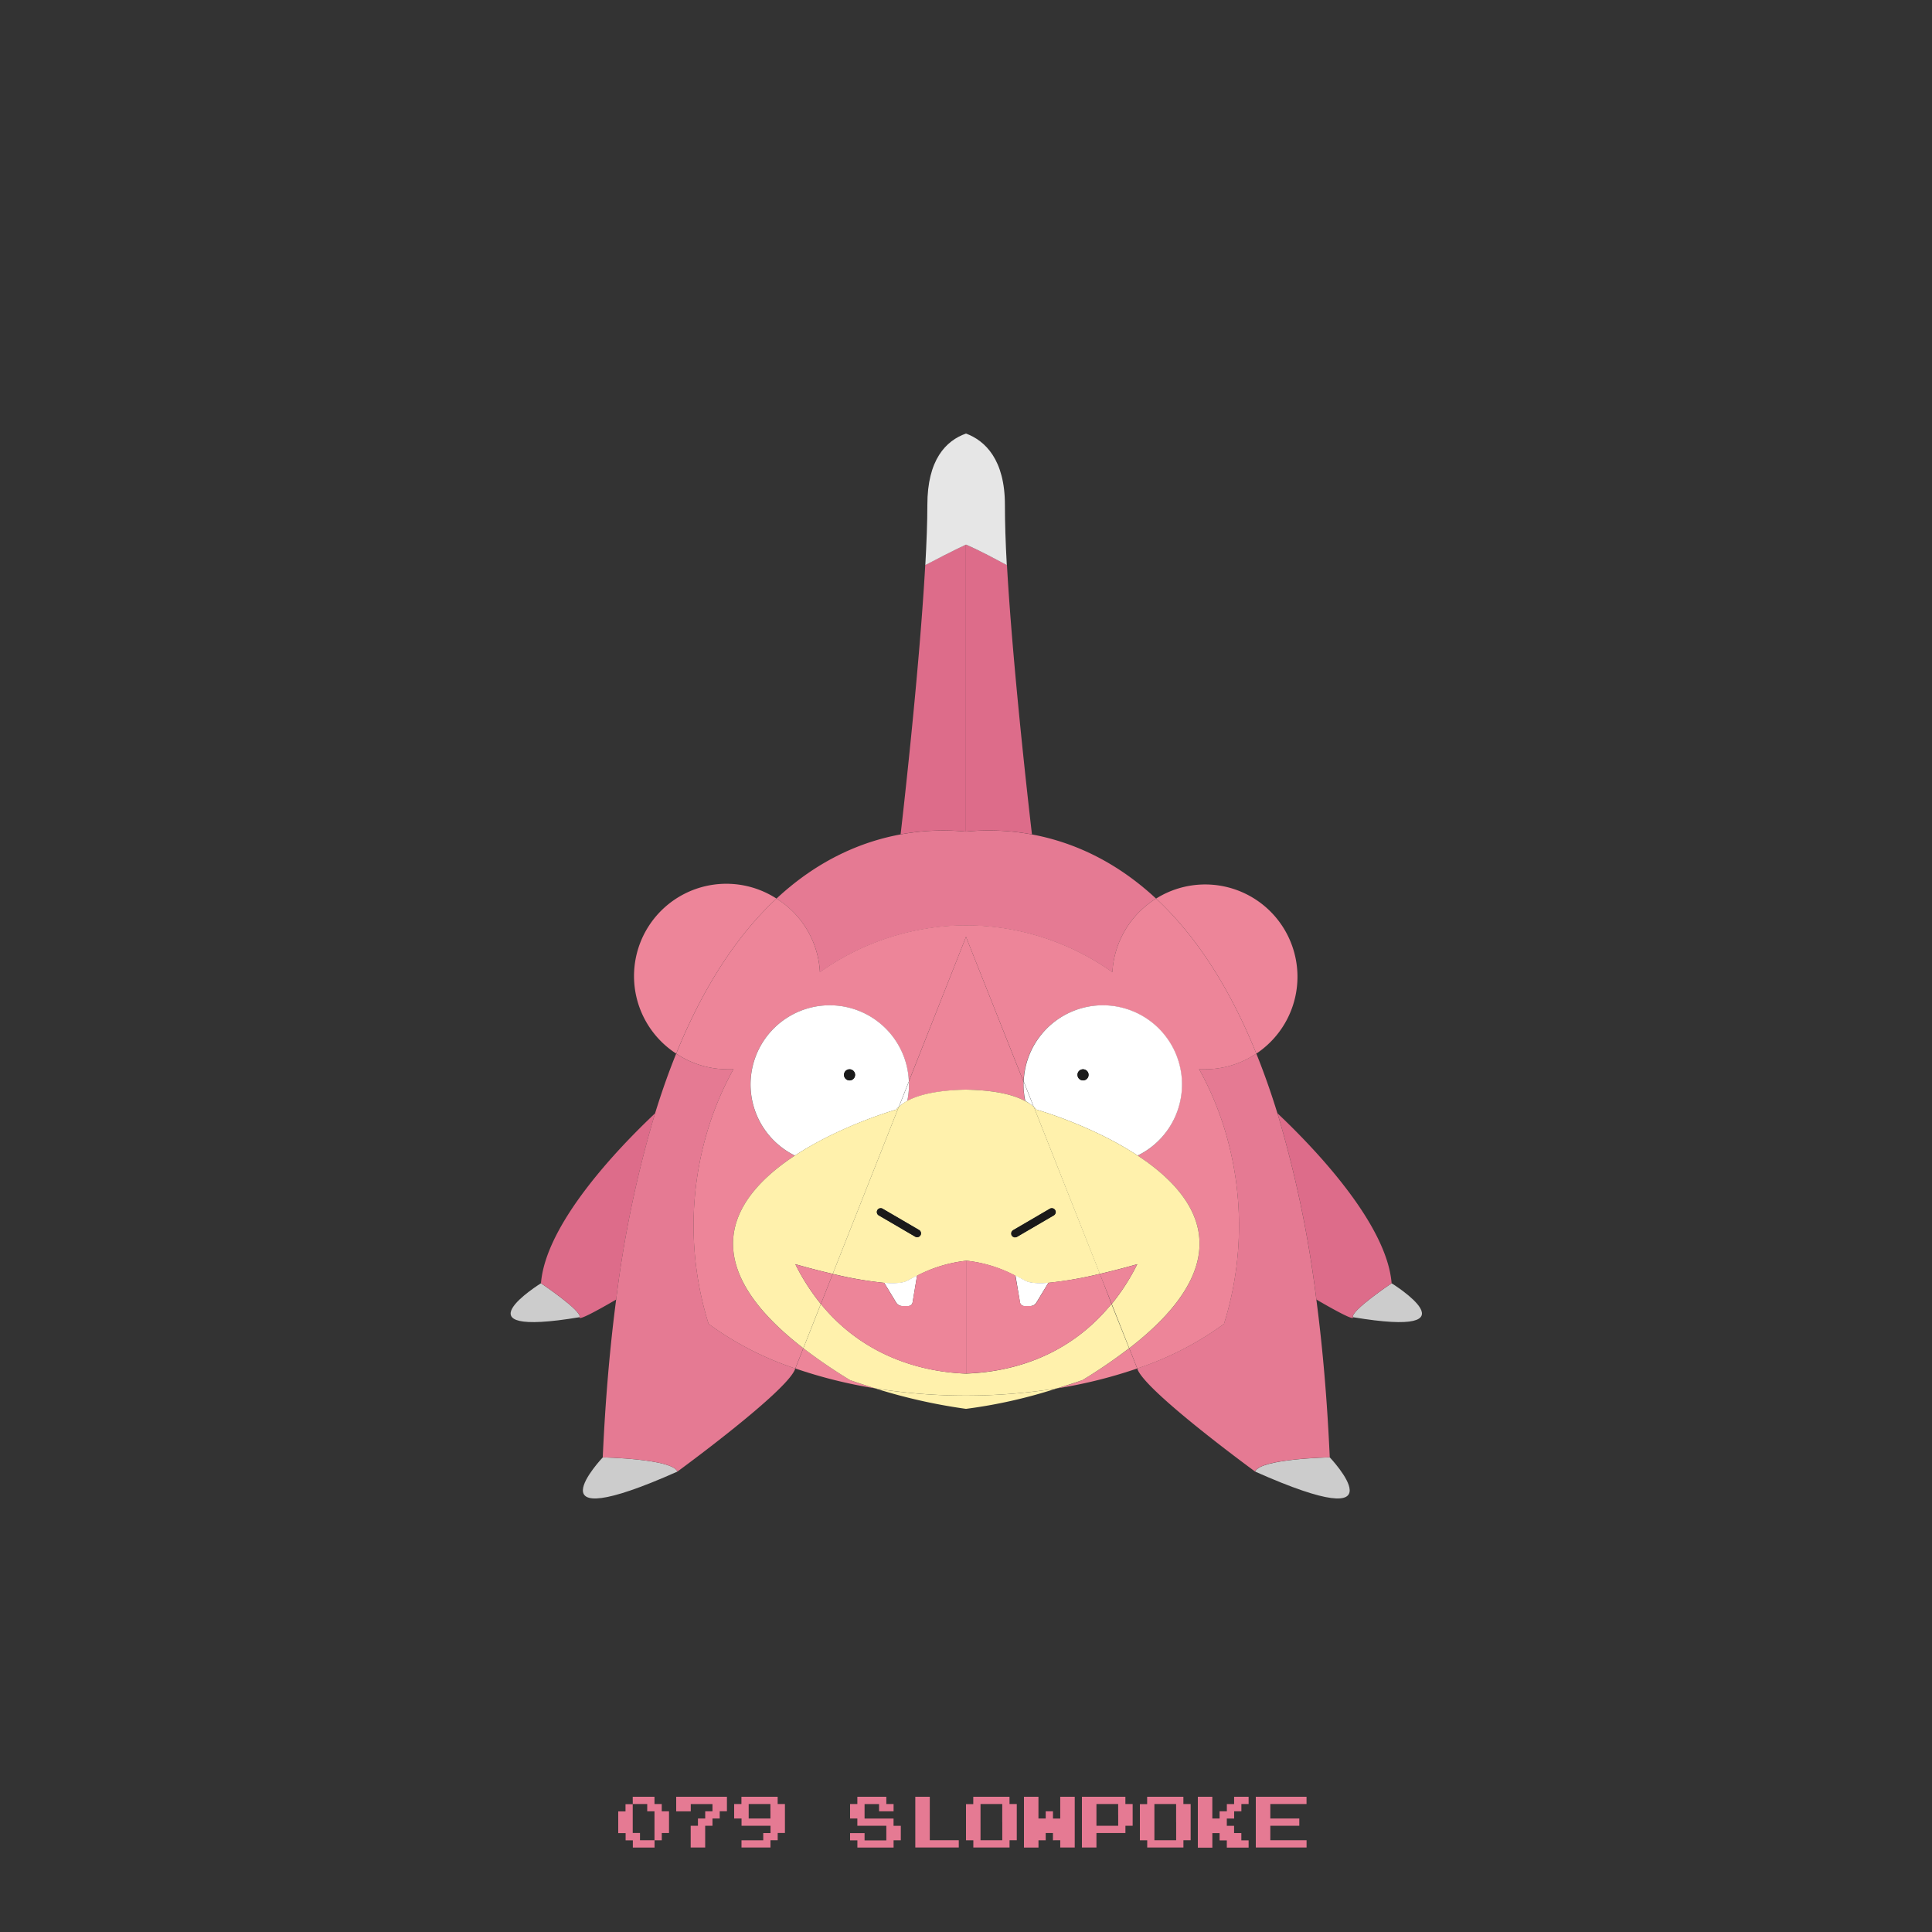 <?xml version="1.0" ?><svg id="pkft" viewBox="0 0 500 500" xmlns="http://www.w3.org/2000/svg"><rect x="0" y="0" width="500" height="500" fill="#333333" stroke="none"/><defs><style>.cls-1{fill:#ccc;}.cls-2{fill:#dd6c8a;}.cls-3{fill:#e57a93;}.cls-4{fill:#ed8599;}.cls-5{fill:#fff;}.cls-6{fill:#fff1ac;}.cls-7{fill:#1a1a1a;}.cls-8{fill:#e6e6e6;}</style></defs><title/><path class="cls-1" d="M156,377.17s-20.17,21.25,19.33,3.67C174,377.51,156,377.17,156,377.17Z"/><path class="cls-1" d="M140,332.11s-23.12,14.31,10,8.78C150.67,339.27,140,332.11,140,332.11Z"/><path class="cls-2" d="M140,332.11s10.67,7.16,10,8.78c-0.44,1.07,5.44-2.22,9.47-4.57a293.15,293.15,0,0,1,10.08-48.21C160,297.11,141.24,316.68,140,332.11Z"/><path class="cls-3" d="M183.39,342.61a85.21,85.21,0,0,1,0-50.88,81.15,81.15,0,0,1,6.45-15.06c-0.5,0-1,.05-1.5.05A23.78,23.78,0,0,1,175,272.67q-2.89,7.13-5.46,15.44a293.15,293.15,0,0,0-10.08,48.21c-1.62,12.35-2.8,25.92-3.47,40.85,0,0,18,.33,19.33,3.67,0,0,28.88-21.09,30.5-26.68A81.43,81.43,0,0,1,183.39,342.61Z"/><path class="cls-3" d="M233.1,215.94c-9.8,1.8-21.18,6.4-32.15,16.62a23.87,23.87,0,0,1,11.25,19.08A65.51,65.51,0,0,1,250,239.51V215.22A61,61,0,0,0,233.1,215.94Z"/><path class="cls-4" d="M200.95,232.55A23.89,23.89,0,0,0,175,272.67C182.55,254.05,191.6,241.26,200.95,232.55Z"/><path class="cls-4" d="M207.91,348.92l-2.07,5.24a123.3,123.3,0,0,0,20.7,5.15c-4-1.21-6.53-2.14-6.53-2.14A133.44,133.44,0,0,1,207.91,348.92Z"/><path class="cls-4" d="M235.25,280.67a20.57,20.57,0,0,1-.45,4.26c4.23-2.27,10.63-2.83,15.2-2.9V242.46l-14.79,37.41C235.22,280.14,235.25,280.4,235.25,280.67Z"/><path class="cls-4" d="M200.95,232.55c-9.35,8.7-18.4,21.5-25.94,40.12a23.78,23.78,0,0,0,13.32,4.06c0.5,0,1,0,1.5-.05a81.15,81.15,0,0,0-6.45,15.06,85.21,85.21,0,0,0,0,50.88,81.43,81.43,0,0,0,22.44,11.55l2.07-5.24c-29.47-22.79-17.81-39.59-2.18-49.86a20.49,20.49,0,1,1,29.48-19.19L250,242.46v-3a65.51,65.51,0,0,0-37.81,12.13A23.87,23.87,0,0,0,200.95,232.55Z"/><path class="cls-5" d="M234.8,284.93a20.57,20.57,0,0,0,.45-4.26c0-.27,0-0.54,0-0.8l-2.61,6.59A10.73,10.73,0,0,1,234.8,284.93Z"/><path class="cls-5" d="M232.6,286.46l2.61-6.59a20.49,20.49,0,1,0-29.48,19.19c11.94-7.85,26.19-11.89,26.19-11.89A7.56,7.56,0,0,1,232.6,286.46Zm-12.74-6.85a1.44,1.44,0,1,1,1.44-1.44A1.44,1.44,0,0,1,219.86,279.62Z"/><path class="cls-6" d="M250,364.61v-3.43a147.29,147.29,0,0,1-23.47-1.86A143.17,143.17,0,0,0,250,364.61Z"/><path class="cls-6" d="M212.44,337.46l-4.53,11.46A133.44,133.44,0,0,0,220,357.17s2.57,0.92,6.53,2.14A147.29,147.29,0,0,0,250,361.17v-5.68C240.48,355.13,224.38,352.1,212.44,337.46Z"/><path class="cls-6" d="M232.6,286.46l-17.09,43.22A97.47,97.47,0,0,0,228.82,332c2.63,0.21,4.78.11,5.93-.51,0.77-.41,1.64-0.86,2.59-1.33A35.94,35.94,0,0,1,250,326.29V282c-4.57.07-11,.63-15.2,2.9A10.73,10.73,0,0,0,232.6,286.46Zm5.6,33.21a1,1,0,0,1-1.37.36l-9.42-5.5a1,1,0,0,1,1-1.73l9.42,5.5A1,1,0,0,1,238.2,319.68Z"/><path class="cls-6" d="M205.83,327.17s4.32,1.26,9.68,2.51l17.09-43.22a7.56,7.56,0,0,0-.69.71s-14.25,4-26.19,11.89c-15.63,10.27-27.29,27.07,2.18,49.86l4.53-11.46A55.37,55.37,0,0,1,205.83,327.17Z"/><path class="cls-5" d="M233.5,338H235a1.15,1.15,0,0,0,1.17-.9l1.17-7c-0.95.47-1.82,0.95-2.59,1.35-1.15.61-3.3,0.72-5.93,0.52l3.17,5.22A1.88,1.88,0,0,0,233.5,338Z"/><path class="cls-4" d="M236.17,337.1a1.15,1.15,0,0,1-1.17.9h-1.5a1.88,1.88,0,0,1-1.51-.77L228.82,332a97.29,97.29,0,0,1-13.31-2.3l-3.07,7.78c11.94,14.65,28,17.68,37.56,18v-29.2a35.94,35.94,0,0,0-12.66,3.84Z"/><path class="cls-4" d="M212.44,337.46l3.07-7.77c-5.35-1.25-9.68-2.51-9.68-2.51A55.37,55.37,0,0,0,212.44,337.46Z"/><path class="cls-7" d="M227.05,313.17a1,1,0,0,0,.36,1.37l9.42,5.5a1,1,0,1,0,1-1.73l-9.42-5.5A1,1,0,0,0,227.05,313.17Z"/><circle class="cls-7" cx="219.86" cy="278.17" r="1.44"/><path class="cls-2" d="M233.08,215.93h0a61,61,0,0,1,16.9-.72V140.95c-3.68,1.74-7.32,3.6-10.53,5.3C237.86,175,233.08,215.93,233.08,215.93Z"/><path class="cls-8" d="M240,130.67c0,4.39-.2,9.73-0.53,15.58,3.21-1.7,6.85-3.56,10.53-5.3V112.2C244.76,114.06,240,119,240,130.67Z"/><path class="cls-1" d="M344.15,377.17s20.17,21.25-19.33,3.67C326.15,377.51,344.15,377.17,344.15,377.17Z"/><path class="cls-1" d="M360.15,332.11s23.13,14.31-10,8.78C349.48,339.27,360.15,332.11,360.15,332.11Z"/><path class="cls-2" d="M360.15,332.11s-10.67,7.16-10,8.78c0.44,1.07-5.44-2.22-9.47-4.57a293.15,293.15,0,0,0-10.08-48.21C340.13,297.11,358.91,316.68,360.15,332.11Z"/><path class="cls-3" d="M316.76,342.61a85.21,85.21,0,0,0,0-50.88,81.15,81.15,0,0,0-6.45-15.06c0.5,0,1,.05,1.5.05a23.78,23.78,0,0,0,13.32-4.06q2.89,7.13,5.46,15.44a293.15,293.15,0,0,1,10.08,48.21c1.62,12.35,2.8,25.92,3.47,40.85,0,0-18,.33-19.33,3.67,0,0-28.88-21.09-30.5-26.68A81.43,81.43,0,0,0,316.76,342.61Z"/><path class="cls-3" d="M267,215.94c9.8,1.8,21.21,6.4,32.19,16.62a23.93,23.93,0,0,0-11.3,19.08A65.49,65.49,0,0,0,250,239.51V215.22A61,61,0,0,1,267,215.94Z"/><path class="cls-4" d="M299.2,232.55a23.89,23.89,0,0,1,25.94,40.12C317.6,254.05,308.55,241.26,299.2,232.55Z"/><path class="cls-4" d="M292.24,348.92l2.07,5.24a123.3,123.3,0,0,1-20.7,5.15c4-1.21,6.53-2.14,6.53-2.14A133.44,133.44,0,0,0,292.24,348.92Z"/><path class="cls-4" d="M264.9,280.67a20.57,20.57,0,0,0,.37,4.26C261,282.66,255,282.1,250,282V242.46l14.86,37.41C264.85,280.14,264.9,280.4,264.9,280.67Z"/><path class="cls-4" d="M299.2,232.55c9.35,8.7,18.4,21.5,25.94,40.12a23.78,23.78,0,0,1-13.32,4.06c-0.5,0-1,0-1.5-.05a81.15,81.15,0,0,1,6.45,15.06,85.21,85.21,0,0,1,0,50.88,81.43,81.43,0,0,1-22.44,11.55l-2.07-5.24c29.47-22.79,17.81-39.59,2.18-49.86a20.5,20.5,0,1,0-29.56-19.19L250,242.46v-3a65.55,65.55,0,0,1,37.88,12.13A24,24,0,0,1,299.2,232.55Z"/><path class="cls-5" d="M265.35,284.93a20.57,20.57,0,0,1-.45-4.26c0-.27,0-0.54,0-0.8l2.61,6.59A10.73,10.73,0,0,0,265.35,284.93Z"/><path class="cls-5" d="M268.23,287.17s14.25,4,26.19,11.89a20.49,20.49,0,1,0-29.48-19.19l2.61,6.59A7.56,7.56,0,0,1,268.23,287.17Zm10.61-9a1.44,1.44,0,1,1,1.44,1.44A1.44,1.44,0,0,1,278.85,278.17Z"/><path class="cls-6" d="M250,364.61v-3.43a148.84,148.84,0,0,0,23.47-1.86A129.7,129.7,0,0,1,250,364.61Z"/><path class="cls-6" d="M287.64,337.46l4.57,11.46a133,133,0,0,1-12.08,8.25s-2.63.92-6.6,2.14A149.67,149.67,0,0,1,250,361.17v-5.68C260,355.13,275.69,352.1,287.64,337.46Z"/><path class="cls-6" d="M265.27,284.93C261,282.66,255,282.1,250,282v44.26a35.05,35.05,0,0,1,12.73,3.89c0.95,0.47,1.86.92,2.63,1.33,1.15,0.61,3.32.71,6,.51a97.59,97.59,0,0,0,13.31-2.33l-17.12-43.22A11,11,0,0,0,265.27,284.93Zm-3,33.38,9.42-5.5a1,1,0,0,1,1,1.73l-9.42,5.5A1,1,0,1,1,262.31,318.31Z"/><path class="cls-6" d="M294.32,327.17s-4.32,1.26-9.68,2.51l-17.09-43.22a7.56,7.56,0,0,1,.69.71s14.25,4,26.19,11.89c15.63,10.27,27.29,27.07-2.18,49.86l-4.53-11.46A55.37,55.37,0,0,0,294.32,327.17Z"/><path class="cls-5" d="M266.65,338h-1.5a1.15,1.15,0,0,1-1.17-.9l-1.17-7c0.95,0.47,1.82.95,2.59,1.35,1.15,0.61,3.3.72,5.93,0.52l-3.17,5.22A1.88,1.88,0,0,1,266.65,338Z"/><path class="cls-4" d="M264,337.1a1.15,1.15,0,0,0,1.17.9h1.5a1.88,1.88,0,0,0,1.51-.77l3.17-5.26a97.29,97.29,0,0,0,13.31-2.3l3,7.78c-11.94,14.65-27.64,17.68-37.64,18v-29.2a35.06,35.06,0,0,1,12.73,3.84Z"/><path class="cls-4" d="M287.71,337.46l-3.07-7.77c5.35-1.25,9.68-2.51,9.68-2.51A55.37,55.37,0,0,1,287.71,337.46Z"/><path class="cls-7" d="M273.1,313.17a1,1,0,0,1-.36,1.37l-9.42,5.5a1,1,0,1,1-1-1.73l9.42-5.5A1,1,0,0,1,273.1,313.17Z"/><circle class="cls-7" cx="280.29" cy="278.17" r="1.44"/><path class="cls-2" d="M267.07,215.93H267a61,61,0,0,0-17-.72V140.95c4,1.74,7.39,3.6,10.6,5.3C262.22,175,267.07,215.93,267.07,215.93Z"/><path class="cls-8" d="M260.07,130.67c0,4.39.16,9.73,0.49,15.58-3.21-1.7-6.56-3.56-10.56-5.3V112.2C255,114.06,260.07,119,260.07,130.67Z"/><path class="cls-3" d="M163.75,465.94V465h5.63v1.88h1.88v1.88h1.88v5.63h-1.87v1.88h-1.87v1.88h-5.62v-1.87h-1.87v-1.87H160v-5.62h1.88v-1.87h1.88v-0.94Zm3.75,1.88v-0.94h-3.75v7.5h1.88v1.88h3.75v-7.5H167.5v-0.94Z"/><path class="cls-3" d="M175,466.88V465h13.13v3.75h-1.87v1.88h-1.87v1.88H182.5v5.63h-3.75V472.5h1.88v-1.87h1.88v-1.87h1.88v-1.87h-5.62v1.88H175v-1.87Z"/><path class="cls-3" d="M191.88,465.94V465h9.38v1.88h1.88v7.5h-1.87v1.88h-1.87v1.88h-7.5v-1.87h5.63v-1.87h1.88V472.5h-7.5v-1.87H190v-3.75h1.88v-0.94Zm7.5,2.81v-1.87h-5.62v3.75h5.63v-1.87Z"/><path class="cls-3" d="M221.88,465.94V465h7.5v1.88h1.88v1.88H227.5v-1.87h-3.75v3.75h7.5v1.88h1.88v3.75h-1.87v1.88h-9.37v-1.87H220v-1.87h3.75v1.88h5.63V472.5h-7.5v-1.87H220v-3.75h1.88v-0.94Z"/><path class="cls-3" d="M236.88,471.56V465h3.75v11.25h7.5v1.88H236.88v-6.56Z"/><path class="cls-3" d="M251.88,465.94V465h9.38v1.88h1.88v9.38h-1.87v1.88h-9.37v-1.87H250v-9.37h1.88v-0.94Zm7.5,5.63v-4.69h-5.62v9.38h5.63v-4.69Z"/><path class="cls-3" d="M265,471.56V465h3.75v5.63h1.88v-1.87h1.88v1.88h1.88V465h3.75v13.13h-3.75v-1.87H272.5v-1.87h-1.87v1.88h-1.87v1.88H265v-6.56Z"/><path class="cls-3" d="M280,471.56V465h11.25v1.88h1.88v5.63h-1.87v1.88h-7.5v3.75H280v-6.56Zm9.38-1.87v-2.81h-5.62v5.63h5.63v-2.81Z"/><path class="cls-3" d="M296.88,465.94V465h9.38v1.88h1.88v9.38h-1.87v1.88h-9.37v-1.87H295v-9.37h1.88v-0.94Zm7.5,5.63v-4.69h-5.62v9.38h5.63v-4.69Z"/><path class="cls-3" d="M310,471.56V465h3.75v5.63h1.88v-1.87h1.88v-1.87h1.88V465h3.75v1.88h-1.87v1.88h-1.87v1.88H317.5v1.88h1.88v1.88h1.88v1.88h1.88v1.88H317.5v-1.87h-1.87v-1.87h-1.87v3.75H310v-6.56Z"/><path class="cls-3" d="M325,471.56V465h13.13v1.88h-9.37v3.75h7.5v1.88h-7.5v3.75h9.38v1.88H325v-6.56Z"/></svg>
